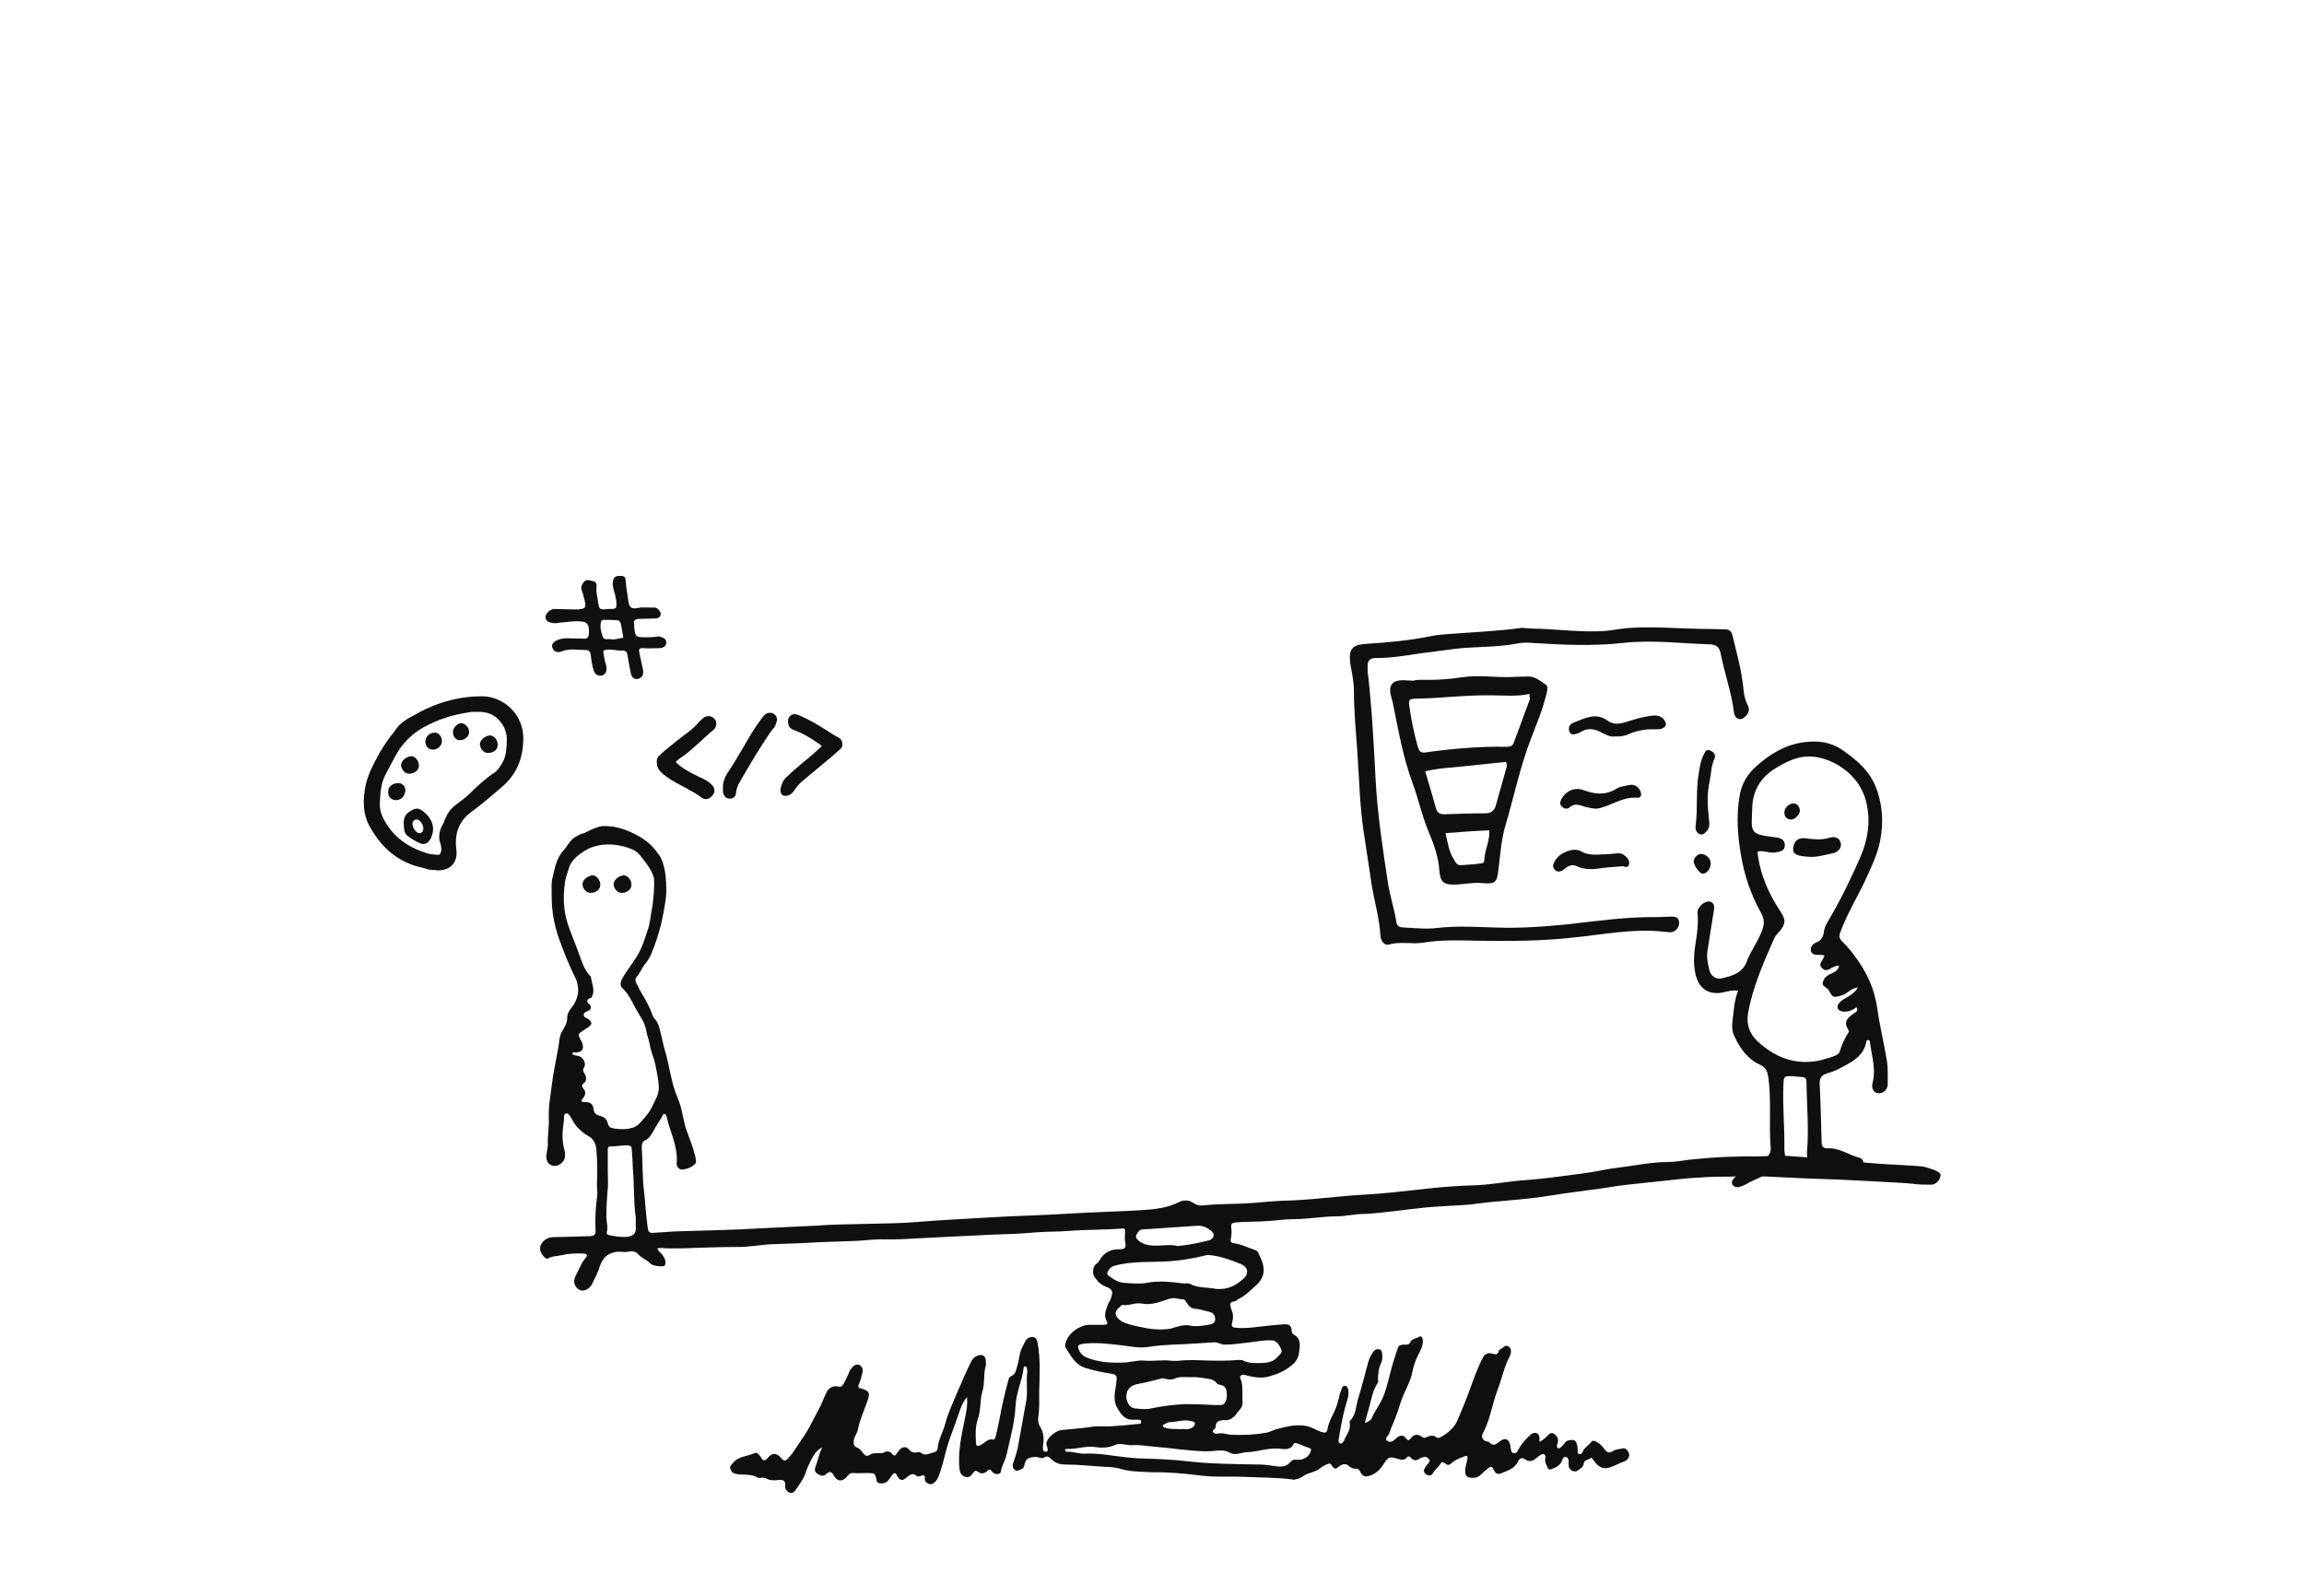 <svg width="664" height="460" viewBox="0 0 664 460" fill="none" xmlns="http://www.w3.org/2000/svg">
<path d="M173.937 187.498C173.801 188.586 174.209 189.539 174.345 190.627C174.481 191.171 174.753 191.715 174.753 192.259C174.889 193.347 174.617 194.435 173.393 194.707C172.169 194.979 171.353 194.163 171.081 193.211C170.673 191.851 170.401 190.355 170.265 188.858C170.129 187.906 169.857 187.362 168.769 187.362C166.456 187.362 164.144 186.818 161.832 187.77C160.744 188.178 159.656 187.906 159.248 186.818C158.704 185.73 159.656 184.914 160.608 184.506C161.56 184.098 162.512 183.962 163.6 183.962C165.232 184.098 166.728 183.962 168.361 184.098C169.313 184.098 169.585 183.69 169.721 182.738C169.857 179.746 169.313 179.066 166.32 179.066C164.688 179.066 162.92 179.338 161.288 179.474C160.744 179.474 160.2 179.746 159.656 179.61C158.704 179.474 157.48 179.338 157.208 178.114C157.072 176.889 158.568 175.529 159.792 175.529C161.696 175.529 163.736 175.665 165.64 175.665C168.905 175.665 169.177 175.257 168.225 172.129C168.089 171.449 167.953 170.905 167.681 170.225C167.272 169.273 167.681 168.457 168.361 167.641C169.177 166.825 170.129 167.369 170.945 167.505C171.897 167.641 172.033 168.593 171.897 169.545C171.761 170.769 172.169 171.993 172.305 173.081C172.713 175.801 172.713 175.801 175.433 175.529C177.745 175.529 177.745 175.529 177.609 173.217C177.473 171.857 176.929 170.497 176.657 169.137C176.521 168.321 176.521 167.505 176.929 166.689C177.473 165.872 178.289 166.009 179.106 166.009C180.058 166.009 180.33 166.689 180.33 167.505C180.466 169.545 180.874 171.585 181.146 173.625C181.418 175.257 182.234 175.529 183.73 175.257C184.954 174.985 186.314 175.121 187.674 175.121C188.354 175.121 189.034 174.985 189.578 175.529C189.986 175.937 190.531 176.481 190.394 177.161C190.258 177.842 189.714 178.25 189.034 178.25C187.402 178.25 185.906 178.386 184.274 178.386C183.05 178.386 182.506 178.794 182.778 180.018C182.778 180.29 182.778 180.562 182.778 180.834C183.05 183.554 183.322 183.69 186.042 183.69C186.994 183.69 187.946 183.69 188.762 183.554C189.17 183.554 189.578 183.418 189.85 183.418C190.803 183.69 192.027 183.962 192.027 185.186C192.027 186.41 190.939 186.818 189.85 186.818C188.354 186.818 186.858 186.954 185.362 186.818C184.274 186.682 184.002 187.226 184.274 188.178C184.546 189.267 184.682 190.355 184.954 191.443C185.09 192.123 185.362 192.939 185.362 193.619C185.362 194.707 184.954 195.387 183.866 195.659C182.778 195.931 182.098 195.251 181.826 194.163C181.418 192.395 181.146 190.763 180.874 188.994C180.738 188.042 180.466 187.498 179.378 187.498C177.473 187.634 175.705 186.818 173.937 187.498ZM179.65 183.826C179.378 182.33 179.242 181.242 178.969 180.018C178.833 179.474 178.697 178.93 178.017 178.794C176.657 178.658 175.297 178.658 173.937 178.658C173.665 178.658 173.257 178.93 173.257 179.066C172.849 180.562 173.121 181.922 173.665 183.418C174.073 184.642 175.161 184.098 175.977 184.234C177.201 184.506 178.289 183.962 179.65 183.826Z" fill="#10100F"/>
<path d="M195.835 218.645C195.971 218.509 196.107 218.509 196.243 218.373C196.379 218.237 196.515 218.237 196.651 218.101C198.555 216.741 200.187 215.245 201.82 213.749C203.044 212.661 204.268 211.437 205.492 210.485C206.036 210.077 206.444 209.397 206.444 208.58C206.444 207.9 206.172 207.356 205.628 206.948C205.22 206.54 204.676 206.404 204.132 206.404C203.724 206.404 203.044 206.54 202.364 207.22C202.228 207.356 202.092 207.492 201.956 207.628C201.683 207.764 201.547 208.036 201.275 208.308C200.187 209.533 198.963 210.621 197.059 211.981C195.427 213.205 193.931 214.429 192.435 215.653C191.755 216.197 191.075 216.741 190.531 217.285C189.986 217.829 189.034 218.509 189.306 219.869C189.306 220.958 189.714 221.774 190.531 222.59C192.571 224.494 195.019 225.718 197.331 226.942C198.963 227.894 200.731 228.71 202.228 229.934C202.636 230.206 203.044 230.342 203.452 230.342C204.132 230.342 204.812 229.934 205.356 229.254C206.172 228.302 206.036 227.214 205.22 226.262C204.676 225.718 204.132 225.31 203.452 224.902C202.908 224.63 202.228 224.222 201.547 223.95C199.507 222.998 197.467 221.91 195.699 220.55C194.747 219.733 194.747 219.597 194.747 219.461C194.883 219.597 194.883 219.325 195.835 218.645Z" fill="#10100F"/>
<path d="M241.535 212.524C240.447 211.98 239.495 211.3 238.407 210.62C235.822 208.988 233.102 207.356 230.246 206.132C229.838 205.996 229.43 205.86 229.022 205.86C228.478 205.86 228.07 205.996 227.662 206.404C226.846 207.22 227.118 208.308 227.254 208.988C227.526 209.94 228.342 210.212 228.886 210.484H229.022C231.198 211.3 233.374 212.524 236.094 214.429C236.366 214.701 236.638 214.837 236.774 214.973C236.774 215.109 236.638 215.245 236.366 215.517C235.958 215.925 235.55 216.197 235.142 216.605C234.19 217.421 233.238 218.373 232.286 219.053C231.062 220.005 229.974 221.093 228.75 222.045C228.07 222.725 227.39 223.269 226.71 223.949C225.621 224.902 225.213 226.126 224.941 227.35C224.805 228.166 225.077 228.574 225.213 228.846C225.349 229.118 225.757 229.39 226.437 229.39C226.71 229.39 226.846 229.39 227.118 229.254C228.07 228.982 228.614 228.302 229.022 227.622C229.702 226.67 230.382 225.854 231.198 225.174C233.646 223.133 236.094 221.093 238.543 219.053C239.631 218.237 240.583 217.285 241.671 216.333C242.215 215.925 242.895 215.381 242.759 214.429C242.759 213.613 242.351 212.932 241.535 212.524Z" fill="#10100F"/>
<path d="M222.901 205.724C222.629 205.452 222.221 205.452 221.813 205.452C221.269 205.452 220.589 205.724 220.181 206.268C219.637 206.812 219.229 207.492 218.821 208.036L218.413 208.58C216.781 210.893 215.421 213.341 214.061 215.653C212.836 217.693 211.612 219.869 210.252 221.91C209.164 223.406 208.212 225.174 208.348 227.214V227.486C208.348 227.758 208.348 227.894 208.348 228.166C208.484 228.71 208.62 230.07 210.252 230.206C212.02 230.206 212.156 228.71 212.156 228.166C212.292 227.35 212.564 226.398 213.244 225.31C216.237 220.141 219.229 214.973 222.629 210.213C222.765 210.077 222.765 210.077 222.901 209.941C223.173 209.669 223.445 209.26 223.581 208.716C224.261 207.22 223.853 206.268 222.901 205.724Z" fill="#10100F"/>
<path d="M444.192 181.241C449.905 181.513 455.753 182.194 461.602 181.922C464.458 181.786 467.178 181.105 470.035 180.969C476.427 180.561 482.684 181.105 489.076 181.241C491.66 181.241 494.245 181.377 496.965 181.377C498.189 181.377 499.005 181.786 499.277 183.146C500.501 188.042 501.861 193.074 502.405 198.107C502.541 199.875 502.813 201.507 503.629 203.139C504.174 204.227 504.174 205.18 503.357 206.132C502.813 206.812 501.997 207.492 501.181 207.22C500.229 207.084 499.821 206.132 499.685 205.18C499.005 199.467 496.965 194.027 495.877 188.314C495.469 186.546 494.789 185.866 492.885 185.73C484.452 185.458 476.019 184.37 467.722 185.322C459.018 186.274 450.313 185.866 441.608 185.322C440.248 185.186 438.752 185.186 437.392 185.458C431.271 186.682 425.015 186.274 418.758 187.09C415.63 187.498 412.502 187.906 409.373 188.314C405.021 188.994 400.805 189.674 396.452 189.674C394.684 189.674 394.14 190.49 394.14 191.986C394.14 192.394 394.14 192.802 394.14 193.347C395.364 203.819 395.908 214.428 396.452 224.901C396.996 234.83 398.492 244.623 399.989 254.416C400.533 258.224 401.893 262.032 402.437 265.841C402.573 267.065 403.661 267.337 404.613 267.337C407.741 267.473 411.005 267.881 414.134 267.473C419.846 266.793 425.559 267.201 431.135 267.337C438.208 267.609 445.144 267.065 452.081 266.385C460.514 265.433 468.946 264.209 477.515 264.345C478.739 264.345 479.963 264.209 481.052 264.209C483.092 264.073 483.772 264.481 483.908 265.841C484.044 267.473 482.684 268.833 481.052 268.697C480.099 268.561 479.147 268.561 478.195 268.425C469.899 267.745 461.874 269.377 453.713 270.193C444.328 271.281 434.944 271.281 425.559 271.145C420.39 271.009 415.358 270.873 410.189 271.689C407.061 272.233 403.661 271.281 400.397 272.233C399.036 272.641 397.948 271.417 397.812 269.513C397.54 264.753 396.18 260.128 395.364 255.368C394.548 249.927 393.732 244.623 392.916 239.182C391.828 231.566 391.692 223.949 391.148 216.332C390.74 210.62 390.196 204.771 390.196 199.059C390.196 196.339 389.516 193.619 389.108 191.034C388.7 187.09 389.652 185.866 393.596 185.594C399.852 185.186 405.973 184.642 412.094 183.418C413.862 183.01 415.766 182.874 417.67 182.738C424.607 182.194 431.679 181.922 438.616 180.969C440.384 181.105 442.288 181.241 444.192 181.241Z" fill="#10100F"/>
<path d="M409.917 195.931C413.59 196.067 417.398 195.795 421.07 195.251C426.103 194.435 431.135 195.387 436.168 195.115C437.528 194.979 438.752 195.115 440.112 194.979C442.288 194.843 443.784 196.203 445.416 197.291C446.368 197.971 445.824 199.059 445.688 200.011C444.6 204.5 442.832 208.716 441.2 212.933C438.072 221.093 436.304 229.662 433.855 237.959C432.631 242.039 432.359 246.527 431.815 250.88C431.407 254.416 430.863 254.824 427.191 254.552C424.607 254.28 422.158 254.824 419.71 254.96C416.174 255.096 415.086 254.416 414.814 250.88C414.542 246.527 412.91 242.583 411.277 238.639C409.645 234.422 408.693 230.07 407.197 225.99C404.341 218.373 402.981 210.348 401.349 202.324C401.213 201.78 401.077 201.235 400.941 200.827C399.988 197.563 401.213 195.931 404.749 196.067C405.565 196.067 406.517 196.203 407.333 196.203C408.149 195.931 408.965 195.931 409.917 195.931ZM440.792 200.011C436.984 200.827 433.583 200.419 430.047 200.419C422.838 200.283 415.63 201.235 408.421 201.372C405.973 201.372 405.837 201.644 406.245 204.092C406.789 207.9 407.605 211.844 408.693 215.517C409.101 216.741 409.645 217.013 410.733 216.877C418.486 215.789 426.375 215.109 434.263 215.245C435.079 215.245 435.76 215.109 436.168 214.293C437.8 210.076 439.296 205.724 440.928 201.508C440.928 201.099 440.792 200.827 440.792 200.011ZM433.991 219.597C430.047 220.005 426.239 220.413 422.43 220.821C418.622 221.229 414.678 221.365 410.733 222.317C411.821 225.99 412.91 229.526 413.862 233.062C414.27 234.422 415.086 234.694 416.31 234.694C420.254 234.558 424.199 234.422 428.143 234.422C429.775 234.422 430.727 233.606 431.135 231.974C432.087 228.438 433.175 224.902 434.127 221.365C434.263 220.821 434.399 220.277 433.991 219.597ZM416.582 240.135C417.262 242.991 417.534 245.439 419.03 247.752C419.438 248.432 419.846 249.384 420.934 249.384C422.974 249.248 425.015 249.112 427.055 248.84C427.327 248.84 427.735 248.432 427.735 248.296C427.735 245.303 429.367 242.583 429.231 239.319C424.879 239.455 420.934 239.863 416.582 240.135Z" fill="#10100F"/>
<path d="M465.546 212.252C464.05 212.524 462.69 211.708 461.33 211.028C459.29 209.94 457.385 209.804 455.481 211.028C455.345 211.164 455.073 211.164 454.937 211.3C453.985 211.572 452.897 212.116 452.353 211.028C451.809 209.804 452.353 208.716 453.441 208.308C456.705 207.084 459.834 205.18 463.37 207.764C464.866 208.852 466.634 208.716 468.402 208.172C470.987 207.356 473.571 206.54 476.291 206.268C477.651 206.132 478.875 206.404 479.691 207.628C480.507 208.716 480.099 209.668 478.739 210.076C478.195 210.212 477.651 210.212 477.107 210.212C474.251 210.076 471.395 210.62 468.81 211.844C467.858 212.116 466.906 212.388 465.546 212.252Z" fill="#10100F"/>
<path d="M459.562 233.062C458.61 232.926 457.658 232.79 456.705 232.518C455.073 231.974 453.713 231.43 452.217 232.79C451.673 233.334 450.721 233.062 450.177 232.518C449.361 231.838 449.633 231.022 450.041 230.206C451.401 227.894 453.849 226.805 456.433 227.758C459.698 228.982 462.69 229.254 465.818 227.349C466.906 226.669 468.266 226.533 469.627 226.261C471.123 225.989 472.211 226.805 472.755 228.03C473.163 228.846 473.027 230.07 471.803 229.934C468.538 229.662 465.682 231.294 462.826 232.382C461.738 232.654 460.786 233.198 459.562 233.062Z" fill="#10100F"/>
<path d="M467.722 249.656C465.274 249.928 463.506 249.928 461.738 250.2C459.154 250.608 456.705 250.744 454.393 249.656C453.033 248.976 451.809 249.656 450.857 250.472C449.905 251.288 448.817 251.56 448.001 250.608C447.185 249.792 447.729 248.704 448.273 247.888C449.633 245.711 453.441 244.215 455.481 245.303C457.521 246.527 459.698 246.391 461.874 246.255C463.234 246.255 464.458 246.119 465.818 245.983C466.498 245.983 467.042 245.847 467.722 246.255C468.81 246.935 469.763 247.888 469.49 249.112C469.218 250.472 467.858 249.656 467.722 249.656Z" fill="#10100F"/>
<path d="M488.668 238.094C489.348 232.926 488.668 227.621 489.62 222.589C489.892 220.821 490.164 219.189 490.98 217.556C491.388 216.74 491.66 215.788 492.885 216.332C493.837 216.74 494.653 217.556 494.109 218.645C493.157 220.685 493.157 222.861 492.749 225.037C491.932 228.573 492.068 232.11 492.477 235.782C492.613 237.142 492.885 238.366 491.932 239.454C491.388 240.134 490.708 240.815 489.756 240.406C488.804 239.862 488.532 239.046 488.668 238.094Z" fill="#10100F"/>
<path d="M493.021 248.84C493.021 250.336 491.933 251.832 490.708 251.832C489.892 251.832 488.26 249.656 488.124 248.432C487.988 247.344 489.212 246.12 490.3 246.12C491.796 246.256 493.021 247.48 493.021 248.84Z" fill="#10100F"/>
<path d="M500.909 285.563C499.005 285.291 497.645 285.835 496.285 286.107C492.341 286.787 489.62 284.883 488.668 280.939C487.852 277.538 488.26 274.274 488.804 270.874C489.212 268.289 489.484 265.705 489.212 263.121C489.076 261.489 491.252 259.585 492.749 259.857C493.837 260.129 494.109 260.945 493.973 262.169C493.293 266.113 492.749 270.058 492.069 274.138C491.797 276.042 492.205 277.81 492.613 279.578C493.021 281.211 494.381 282.299 496.013 282.027C499.005 281.347 502.133 280.53 503.358 277.266C504.446 274.274 506.35 271.826 507.574 268.833C508.39 266.793 508.798 265.297 507.438 262.985C504.582 257.817 502.677 252.24 501.725 246.392C500.773 240.815 500.365 235.239 501.317 229.526C501.861 225.99 503.63 222.998 506.35 220.685C510.022 217.421 514.238 214.837 519.271 214.021C523.623 213.341 527.704 213.749 531.376 216.469C535.048 219.053 538.449 221.909 540.353 226.262C542.529 231.43 542.937 236.871 541.849 242.311C541.033 246.392 539.265 250.064 537.496 253.872C535.184 258.769 532.328 263.393 530.424 268.561C529.88 269.922 530.152 270.602 530.968 271.418C532.192 272.642 533.416 274.002 534.368 275.362C537.904 279.986 540.217 284.883 541.033 290.731C541.713 295.628 542.937 300.524 543.753 305.557C544.161 307.869 544.025 310.317 544.025 312.629C544.025 314.125 542.529 315.349 541.169 315.077C539.945 314.941 539.265 313.717 539.673 312.085C540.761 307.869 539.265 303.924 538.857 299.98C538.177 299.572 537.904 299.844 537.904 300.116C537.224 303.924 534.504 305.693 531.376 307.325C529.88 308.141 528.248 308.957 526.616 309.365C524.711 309.909 524.303 310.997 524.439 312.765C524.711 318.342 524.847 323.918 524.983 329.359C524.983 330.311 525.391 330.991 526.616 330.991C530.016 330.719 532.736 332.895 535.864 333.711C536.952 333.983 537.088 334.799 536.952 335.751C536.68 336.839 536 337.927 534.776 337.791C530.424 337.111 526.071 336.839 521.991 335.071C520.631 334.527 520.767 333.167 520.767 331.943C521.311 325.686 520.767 319.294 520.631 313.037C520.631 310.453 520.631 310.453 517.911 310.317C517.503 310.317 517.095 310.181 516.551 310.181C514.102 310.181 514.102 310.181 513.966 312.765C513.694 319.022 514.374 325.142 514.238 331.399C514.238 331.807 514.374 332.215 514.374 332.623C514.783 335.071 514.646 335.207 512.606 336.567C509.614 338.471 506.078 339.696 502.949 341.464C502.405 341.736 501.725 342.008 501.181 342.144C500.501 342.28 499.821 342.144 499.413 341.6C498.869 340.92 499.141 340.376 499.549 339.832C500.365 338.88 501.045 338.063 502.269 337.519C504.446 336.431 506.486 335.207 508.526 333.983C509.75 333.303 510.43 332.215 510.294 330.719C509.75 324.054 510.566 317.254 509.614 310.453C509.342 308.821 508.934 307.733 507.302 306.917C503.63 305.285 501.453 302.156 499.821 298.62C499.141 297.26 499.141 295.9 499.277 294.404C499.685 291.547 499.685 288.691 500.909 285.563ZM525.799 275.362C525.119 275.226 524.711 275.226 524.303 275.226C523.351 275.226 522.127 275.226 521.855 274.002C521.719 272.914 522.399 272.098 523.351 271.69C524.847 271.146 525.527 269.922 525.663 268.425C525.799 267.337 526.343 266.385 526.888 265.433C530.424 259.449 533.416 253.328 536.136 247.072C538.313 242.039 539.129 236.871 537.904 231.43C536 222.998 528.112 218.645 522.671 218.101C518.319 217.693 514.919 219.461 511.382 221.637C507.302 224.222 505.126 228.03 504.99 232.79C504.718 240.135 504.038 240.407 511.79 241.359C513.694 241.631 514.374 242.311 514.374 243.671C514.374 245.031 513.422 245.439 511.654 245.711C509.886 245.983 508.254 245.031 506.486 245.439C507.166 251.968 509.75 257.681 513.286 262.985C514.646 265.161 514.647 266.113 513.014 268.289C512.47 268.969 511.79 269.514 511.382 270.33C508.254 277.402 505.126 284.475 503.766 292.091C503.221 295.356 504.31 298.076 506.486 300.116C512.198 305.421 518.999 307.597 526.752 305.013C527.976 304.605 529.744 304.197 530.152 303.244C530.696 301.204 531.648 299.3 532.736 297.532C532.872 297.396 532.736 296.988 532.736 296.852C530.968 294.404 532.736 293.18 534.504 291.955C535.048 291.547 535.592 291.275 535.048 290.323C534.64 290.595 534.368 290.731 533.96 291.003C532.328 291.819 530.424 291.819 529.744 290.867C529.2 289.915 529.88 288.827 531.784 287.739C533.008 287.059 534.368 286.379 535.456 284.611C533.28 284.883 532.328 286.515 530.696 286.923C528.384 287.603 528.248 287.603 527.024 285.427C526.752 284.883 526.207 284.747 525.799 284.339C524.983 283.795 525.255 283.115 525.663 282.299C526.207 281.347 527.024 280.939 527.976 280.53C528.928 280.122 529.744 279.578 530.016 278.49C529.472 278.218 529.064 278.49 528.656 278.626C527.432 279.034 526.344 280.394 525.119 279.034C523.759 277.81 525.527 276.858 525.799 275.362Z" fill="#10100F"/>
<path d="M521.039 246.936C520.631 246.936 520.223 246.8 519.679 246.8C517.367 246.528 516.551 245.848 516.823 244.215C517.095 242.311 518.319 241.359 520.359 241.631C522.671 241.903 524.847 242.175 527.16 241.495C528.52 241.087 529.88 241.223 530.424 242.719C530.968 244.079 529.88 245.712 527.976 245.984C525.799 246.392 523.487 247.208 521.039 246.936Z" fill="#10100F"/>
<path d="M518.727 233.607C518.727 234.831 517.095 236.463 515.871 236.191C514.783 236.055 514.239 235.239 514.239 234.151C514.239 232.791 515.735 231.431 517.095 231.567C518.319 231.839 518.591 232.791 518.727 233.607Z" fill="#10100F"/>
<path d="M125.109 250.744C124.565 250.744 124.021 250.744 123.477 250.608C122.253 250.2 119.94 249.656 119.94 249.656C114.636 248.023 110.42 244.759 107.019 239.047C104.979 235.918 104.435 232.246 105.115 227.758C105.659 223.677 107.699 220.141 109.603 216.605L109.739 216.469C110.828 214.565 112.052 212.796 113.412 211.164C113.82 210.62 114.092 210.212 114.5 209.668C115.588 208.308 116.948 207.492 118.308 206.676L118.852 206.404C125.381 202.596 131.909 200.691 138.982 200.691C141.974 200.691 145.103 202.052 147.279 204.228C149.591 206.54 150.815 209.532 150.815 212.796C150.815 218.645 148.775 223.269 144.83 226.67C141.838 229.254 138.982 231.702 135.854 234.014C132.317 236.599 130.957 240.135 131.501 244.759C131.773 246.663 131.365 248.16 130.413 249.248C129.461 250.336 127.965 250.88 126.197 250.88L125.109 250.744ZM138.166 205.18C138.03 205.18 137.758 205.18 137.622 205.18C137.214 205.18 136.942 205.18 136.534 205.18C135.99 205.18 135.582 205.18 135.174 205.316C130.413 205.996 126.333 207.356 122.525 209.396C119.396 211.028 116.948 213.34 115.044 216.061C114.092 217.557 113.276 219.189 112.46 220.685C112.052 221.501 111.508 222.453 111.1 223.269C109.739 225.854 109.603 228.574 109.467 231.43V231.974C109.467 233.198 109.739 234.286 110.284 235.51C112.732 240.543 116.676 243.807 122.389 245.711C123.205 246.119 124.429 246.255 126.197 246.391C126.741 246.391 126.877 246.255 127.149 245.303C127.285 244.895 127.149 244.079 127.013 243.399C126.741 242.719 126.605 242.175 126.605 241.631C126.469 240.135 127.013 238.639 127.421 237.959C127.693 237.415 127.965 237.007 128.101 236.462C128.917 234.558 129.597 233.198 131.909 231.566C133.678 230.342 135.31 228.846 136.806 227.35C138.574 225.718 140.478 223.949 142.654 222.589C143.334 222.045 143.878 221.365 144.422 220.413L144.694 220.005C145.783 218.237 145.919 216.333 146.055 214.157V213.613C146.191 211.436 145.375 209.124 143.742 207.492C142.382 205.996 140.342 205.18 138.166 205.18Z" fill="#10100F"/>
<path d="M116.404 238.367C116.268 236.735 116.268 235.103 117.9 234.015C119.532 232.926 120.484 232.654 121.981 233.879C124.429 235.783 125.653 238.503 124.157 241.631C123.341 243.127 122.389 243.671 120.892 242.991C119.668 242.447 118.58 241.767 117.492 240.951C116.404 240.271 116.404 238.367 116.404 238.367ZM121.437 239.999C122.933 239.047 121.164 235.511 119.532 236.327C117.764 237.143 119.94 240.951 121.437 239.999Z" fill="#10100F"/>
<path d="M118.036 222.998C117.764 222.998 117.492 222.998 117.22 222.862H117.084C116.132 222.318 115.588 221.366 115.588 220.414C115.724 219.053 117.356 217.965 118.58 217.965C118.716 217.965 118.988 217.965 119.124 218.101C120.212 218.509 121.028 220.006 120.62 221.366C120.348 222.182 119.26 222.998 118.036 222.998Z" fill="#10100F"/>
<path d="M140.75 217.013C140.478 217.013 140.206 217.013 139.934 216.877H139.798C138.846 216.333 138.302 215.381 138.302 214.429C138.438 213.069 140.07 211.98 141.294 211.98C141.43 211.98 141.702 211.98 141.838 212.116C142.926 212.525 143.742 214.021 143.334 215.381C143.062 216.333 141.974 217.013 140.75 217.013Z" fill="#10100F"/>
<path d="M114.228 230.614C113.956 230.614 113.548 230.614 113.276 230.478C112.596 230.206 111.644 229.526 111.916 227.758C112.052 226.534 113.412 225.718 114.636 225.718C114.772 225.718 115.044 225.718 115.18 225.718C115.724 225.854 116.268 226.262 116.54 226.67C116.812 227.214 116.948 227.894 116.676 228.574C116.404 229.798 115.316 230.614 114.228 230.614Z" fill="#10100F"/>
<path d="M124.837 216.061C124.565 216.061 124.293 216.061 124.021 215.925C123.477 215.789 123.069 215.381 122.797 214.837C122.525 214.157 122.525 213.477 122.797 212.797C123.205 211.845 124.157 211.165 125.245 211.165C125.517 211.165 125.789 211.165 125.925 211.301C126.469 211.437 126.877 211.981 127.149 212.525C127.421 213.205 127.421 213.885 127.149 214.565C126.605 215.517 125.789 216.061 124.837 216.061Z" fill="#10100F"/>
<path d="M132.59 213.341C132.454 213.341 132.318 213.341 132.182 213.341C131.637 213.205 131.093 212.797 130.821 212.253C130.549 211.709 130.413 210.893 130.685 210.212C131.093 209.26 132.046 208.444 132.998 208.444C133.27 208.444 133.542 208.58 133.814 208.716C134.766 209.26 135.31 210.212 135.174 211.301C134.902 212.525 133.814 213.341 132.59 213.341Z" fill="#10100F"/>
<path d="M554.498 336.295C555.45 336.567 559.258 337.519 559.258 338.607C559.258 340.104 557.898 341.464 556.538 341.464C554.77 341.464 552.866 341.464 551.098 341.192C549.329 340.92 527.568 339.832 525.391 339.832C523.079 339.832 507.438 339.015 506.894 339.015C505.262 338.743 499.413 339.152 498.597 339.152C496.285 339.152 493.973 339.152 491.796 339.288C489.348 339.424 486.764 339.56 484.316 339.832C479.283 340.376 474.115 340.92 469.082 341.464C465.138 341.872 461.33 342.688 457.385 343.096C453.033 343.64 448.545 344.32 444.192 345C440.384 345.544 436.44 345.816 432.495 346.224C430.319 346.36 428.143 346.632 425.831 346.904C422.294 347.448 418.758 347.448 415.222 347.72C409.509 347.992 403.933 348.944 398.22 349.488C396.452 349.624 394.82 349.896 393.052 349.896C390.468 349.896 387.883 350.576 385.435 350.576C381.219 350.576 377.139 351.393 372.922 351.393C370.474 351.393 367.89 351.801 365.442 351.937C362.313 352.209 359.185 352.073 356.057 352.345C355.105 352.481 354.697 352.753 354.833 353.705C354.969 354.929 354.969 356.017 354.697 357.241C354.561 357.921 354.833 358.193 355.513 358.329C357.825 358.601 359.729 359.689 361.905 360.369C362.313 360.505 362.585 360.913 362.721 361.321C363.265 362.546 363.945 363.77 364.081 364.994C364.489 367.17 363.673 368.938 362.041 370.434C360.409 371.93 358.777 373.562 356.737 374.515C356.601 374.515 356.465 374.651 356.465 374.787C355.921 375.331 354.697 374.923 354.561 375.875C354.561 376.555 354.833 377.371 355.105 378.051C355.513 379.139 355.377 380.091 355.105 381.179C354.833 382.131 355.105 382.675 356.057 382.675C358.369 382.947 360.681 382.675 362.857 382.403C365.169 382.131 367.618 381.859 369.93 381.723C371.154 381.587 372.242 381.859 372.242 383.491C372.242 383.899 372.378 384.443 372.922 384.715C374.418 385.532 374.69 386.756 374.554 388.252C374.418 390.292 374.146 392.06 372.378 393.42C370.338 395.188 368.026 396.14 365.442 396.82C363.809 397.229 362.041 397.093 360.273 396.684C359.457 396.548 358.641 396.14 357.961 396.276C356.873 396.684 357.689 397.637 357.825 398.317C358.233 400.221 357.961 402.125 358.097 404.165C358.233 405.797 356.873 406.613 356.193 407.701C355.377 408.79 354.289 409.47 352.792 409.334C351.568 409.334 350.344 409.606 350.344 411.238V411.374C350.344 411.918 348.984 412.19 349.8 413.006C350.208 413.414 351.024 413.142 351.568 413.142C352.792 413.006 353.881 413.55 354.969 413.55C358.233 413.686 361.361 413.55 364.625 413.006C365.85 412.87 367.074 412.054 368.434 411.782C371.018 411.102 373.466 410.558 376.186 410.966C377.955 411.238 379.179 412.19 380.811 412.734C381.899 413.006 382.307 413.142 382.579 411.918C382.851 410.15 383.667 408.654 384.483 407.021C385.299 405.389 385.707 403.621 386.115 401.853C386.251 401.309 386.523 400.765 386.659 400.357C386.795 399.949 386.931 399.405 387.611 399.405C388.291 399.541 388.428 400.085 388.564 400.629C388.836 402.125 388.291 403.485 387.883 404.845C386.931 408.109 386.387 411.374 385.843 414.638C385.707 415.182 385.707 415.862 386.115 415.998C386.795 416.27 387.203 415.59 387.339 415.182C388.019 413.55 389.38 412.054 388.972 410.15C388.972 410.014 388.972 409.742 388.972 409.606C390.876 407.837 390.74 405.253 391.42 403.077C392.508 399.677 393.324 396.14 394.276 392.74C394.548 391.652 395.092 390.564 395.772 389.612C396.316 388.932 396.86 388.796 397.54 388.932C398.22 389.068 398.22 389.748 398.356 390.292C398.356 391.108 398.492 391.924 398.084 392.74C397.268 394.372 397.132 396.004 397.132 397.773C397.132 398.045 397.268 398.317 397.132 398.453C395.364 401.037 395.092 404.301 394.14 407.157C393.868 408.109 393.596 409.062 393.324 410.15C394.412 409.742 395.092 409.47 395.5 408.381C396.452 406.341 397.948 404.437 398.764 402.261C399.716 399.813 400.261 397.229 400.941 394.644C401.485 392.604 402.165 390.564 402.845 388.524C403.117 387.572 404.069 387.572 405.021 387.572C405.701 387.572 406.109 387.572 406.517 386.756C406.925 385.804 408.285 385.804 409.101 385.259C409.645 384.987 409.917 385.532 410.053 386.212C410.189 387.98 409.237 389.476 408.557 390.836C407.877 392.332 407.333 393.828 407.061 395.324C406.653 397.501 405.701 399.405 404.749 401.445C403.933 403.213 403.389 404.981 402.845 406.749C402.301 408.245 401.757 409.742 401.077 411.238C400.669 412.19 400.533 413.278 399.716 414.094C399.444 414.502 399.308 415.046 399.852 415.318C400.397 415.726 400.941 415.59 401.485 415.318C401.893 415.046 402.165 414.774 402.573 414.366C403.389 413.686 404.477 413.55 405.157 414.502C405.701 415.318 406.109 415.182 406.517 414.638C407.469 413.414 408.557 413.142 409.917 414.23C410.461 414.638 410.869 414.366 411.413 414.094C412.23 413.822 413.046 413.55 413.862 414.23C414.134 414.502 414.542 414.502 414.95 414.366C417.262 413.142 419.166 411.51 420.118 409.198C421.342 406.341 422.566 403.349 423.655 400.357C424.743 397.365 425.831 394.236 427.327 391.38C427.871 390.292 428.823 389.748 430.047 390.156C430.999 390.428 431.679 390.564 431.951 389.34C431.951 389.204 432.087 389.068 432.359 388.932C433.175 388.524 433.855 387.436 434.808 388.116C435.76 388.796 435.488 390.156 435.08 390.972C433.447 393.964 432.903 397.229 431.679 400.357C430.047 404.573 429.503 409.198 427.327 413.142C426.783 414.23 427.327 415.182 428.415 415.454C428.687 415.454 429.095 415.59 429.231 415.726C430.319 417.086 431.407 416.134 432.223 415.454C433.583 414.366 434.808 414.638 435.216 416.406C435.352 416.95 435.352 417.494 435.488 418.038C435.624 418.446 435.76 418.854 436.304 418.854C436.848 418.854 437.12 418.718 437.392 418.174C438.208 416.542 439.432 415.046 440.792 413.822C441.336 413.278 442.016 412.734 442.968 413.142C443.648 413.55 443.784 414.366 443.648 415.046C443.648 415.182 443.648 415.318 443.784 415.59C444.6 415.046 445.416 414.502 445.96 413.822C446.505 413.278 446.913 412.87 447.593 413.142C448.273 413.414 448.817 413.958 448.953 414.774C449.089 415.318 448.953 415.862 448.817 416.27C448.681 416.678 448.545 417.086 448.953 417.358C449.361 417.63 449.769 417.222 450.041 416.95C450.313 416.678 450.721 416.406 450.857 415.998C451.537 415.046 452.489 415.046 453.305 415.046C454.257 415.182 454.393 415.998 454.529 416.678C454.665 416.95 454.665 417.358 454.665 417.63C454.801 418.174 454.393 418.99 455.209 419.126C455.889 419.262 456.161 418.446 456.297 418.038C456.841 417.086 457.93 416.542 458.61 415.59C459.018 415.046 459.562 415.318 460.106 415.59C461.194 416.134 461.874 416.95 462.554 417.902C463.234 418.718 463.914 418.854 464.73 418.31C465.682 417.63 466.634 417.766 467.586 417.494C468.538 417.222 469.218 418.174 469.491 418.99C469.763 419.942 468.946 420.895 468.266 421.167C466.634 421.711 465.138 422.663 463.506 423.071C461.874 423.479 460.514 422.663 459.562 421.303C459.154 420.895 458.746 419.942 458.474 420.215C457.793 420.895 456.569 420.623 456.433 421.847C456.297 422.935 455.345 423.343 454.665 423.887C453.577 424.567 452.081 423.615 452.081 422.391C452.081 422.119 452.081 421.711 452.081 421.439C452.081 420.759 451.945 420.079 451.265 419.943C450.585 419.806 450.313 420.487 450.177 421.031C449.633 422.391 448.273 423.071 447.049 423.479C446.097 423.887 445.96 422.799 445.688 422.255C445.416 421.847 445.416 421.439 445.28 421.031C445.28 420.351 445.688 419.398 444.872 419.126C444.328 418.99 443.512 419.67 442.832 420.215C441.608 421.303 440.656 421.439 439.296 420.487C438.48 419.943 437.8 420.623 437.528 421.167C436.576 423.343 434.399 423.887 432.495 424.703C431.407 425.111 430.863 424.431 430.455 423.615C430.047 422.663 429.775 422.527 428.823 423.207C428.007 423.887 427.191 424.703 426.375 425.383C425.967 425.655 425.559 425.927 425.015 425.927C422.566 426.199 421.886 425.247 422.43 422.527C422.566 421.983 422.702 421.439 422.838 420.895C423.11 419.534 422.838 419.398 421.614 419.943C420.526 420.351 419.166 420.895 418.35 421.711C417.534 422.527 416.99 422.255 416.31 421.711C415.766 421.303 415.494 421.303 415.086 421.983C414.542 422.935 413.454 423.615 412.91 424.703C412.502 425.383 411.822 425.383 411.005 424.975C410.325 424.431 410.189 423.887 410.597 423.207C410.869 422.663 411.277 422.255 411.686 421.711C411.958 421.303 412.23 421.031 411.822 420.623C411.549 420.215 411.141 419.806 410.461 419.943C410.053 420.079 409.645 420.079 409.237 420.351C408.149 421.167 407.333 421.031 406.517 420.079C406.109 419.67 405.837 419.67 405.429 420.079C404.749 421.031 403.797 420.759 402.845 420.487C400.533 419.806 400.125 419.806 398.764 421.983C397.948 423.343 396.86 424.431 395.364 425.111C393.46 425.927 392.644 425.655 391.828 423.887C391.556 423.343 391.148 423.343 390.74 423.343C389.924 423.343 389.244 423.071 388.564 422.391C387.475 421.575 386.387 422.255 385.571 422.935C385.027 423.479 384.619 423.343 384.211 422.935C383.803 422.663 383.667 421.711 382.987 421.847C382.171 422.119 381.355 422.527 380.811 422.935C379.587 424.023 378.227 424.295 376.73 424.839C375.642 425.247 374.826 426.199 373.602 426.335C373.33 426.335 373.194 426.607 372.786 426.471C367.89 425.791 362.993 425.927 358.233 425.655C354.425 425.519 350.616 425.791 346.808 425.383C343.408 424.975 339.871 424.567 336.471 424.431C334.567 424.295 332.663 424.431 330.759 424.295C328.174 424.159 325.454 424.159 322.87 423.343C321.374 422.935 319.878 422.799 318.381 422.799C314.437 422.527 310.629 422.119 306.684 422.119C305.188 422.119 303.828 421.439 302.876 420.487C302.332 419.943 301.788 419.534 300.972 420.079C300.156 420.623 299.204 419.806 298.252 419.943C296.484 420.079 295.667 420.351 295.259 422.119C295.123 422.663 294.987 423.207 294.579 423.343C293.899 423.615 293.083 424.295 292.403 423.615C291.587 422.935 291.859 421.983 292.131 421.303C292.811 419.398 293.355 417.494 293.627 415.59C294.307 411.51 295.123 407.565 295.803 403.485C296.212 400.765 295.667 398.045 296.076 395.324C296.076 395.052 295.939 394.644 295.939 394.372C295.939 394.1 295.803 393.828 295.395 393.828C295.123 393.828 294.987 394.1 294.987 394.372C294.579 398.045 292.811 401.445 292.675 405.253C292.403 410.286 291.043 415.046 289.955 419.807C289.547 421.303 288.595 422.663 288.459 424.159C288.323 425.111 286.555 425.111 285.875 424.159C285.467 423.479 285.059 423.343 284.515 424.023C283.698 424.703 282.746 424.975 281.794 424.159C281.114 423.751 280.706 424.023 280.434 424.567C279.89 425.383 279.21 426.063 278.122 425.655C276.898 425.247 276.626 424.295 276.49 423.207C276.082 418.446 277.034 413.958 277.986 409.334C278.394 407.293 278.938 405.117 278.666 402.669C277.85 403.757 277.306 404.709 276.898 405.797C275.81 408.926 274.722 411.918 273.634 414.91C272.409 418.446 271.865 421.983 270.505 425.519C269.689 427.559 268.193 428.511 266.833 427.151C266.153 426.471 266.969 425.383 266.153 425.247C265.609 425.111 264.793 425.927 264.113 425.383C263.161 424.567 262.481 424.839 261.529 425.655C260.032 427.015 259.352 426.879 258.4 425.111C257.992 424.295 257.584 424.567 257.04 425.247C256.224 426.335 255.68 427.695 253.912 427.559C253.096 427.559 252.688 427.287 252.552 426.335C252.144 424.431 252.008 424.703 250.104 424.567C248.607 424.567 247.111 424.703 245.751 424.567C245.071 424.567 244.799 424.839 244.391 425.247C242.895 427.287 241.263 427.151 240.175 425.111C239.631 424.023 238.815 424.159 238.135 424.839C237.318 425.655 236.638 425.383 235.686 424.839C234.734 424.295 234.734 423.615 235.006 422.799C235.686 421.031 236.094 418.99 236.91 417.222C235.414 417.902 234.598 419.262 233.918 420.487C233.238 421.847 232.558 423.207 232.15 424.567C231.606 426.199 230.518 427.695 229.566 429.055C229.158 429.735 228.614 430.551 227.662 430.279C226.846 430.007 226.165 429.191 226.301 428.375C226.438 426.607 225.621 426.471 224.261 426.607C223.037 426.743 221.813 426.743 220.589 426.063C220.317 425.927 219.909 425.927 219.637 425.927C219.229 425.927 218.685 426.063 218.413 425.927C216.509 424.703 214.196 425.247 212.156 424.839C211.34 424.703 210.796 424.295 210.524 423.479C210.116 422.663 210.796 422.255 211.204 421.711C212.836 419.67 215.285 419.806 217.461 418.854C218.277 418.446 218.821 419.398 219.229 419.943C219.773 420.895 220.181 421.439 221.269 420.215C222.629 418.582 223.853 418.718 225.213 420.351C225.893 421.167 226.438 421.167 227.118 420.351C229.022 418.31 230.246 415.862 231.878 413.686C233.374 411.374 234.462 408.926 235.822 406.477C236.774 404.845 237.318 403.077 238.135 401.445C238.815 399.949 240.175 399.269 241.807 399.677C242.487 399.813 242.759 399.405 243.031 398.997C243.575 397.909 244.255 396.82 244.663 395.596C244.935 394.78 245.479 394.372 245.887 393.828C246.295 393.42 246.975 393.148 247.655 393.42C248.335 393.828 248.743 394.508 248.607 395.324C248.335 396.548 248.063 397.773 247.519 398.997C247.111 399.813 247.519 400.085 248.199 400.221C250.648 400.901 250.784 401.581 249.968 403.893C249.015 406.613 247.791 409.198 247.247 412.054C246.975 413.278 246.023 414.23 246.023 415.59C246.023 416.406 246.159 416.814 246.703 417.086C247.655 417.494 248.199 418.038 248.743 418.854C249.287 419.534 249.832 419.942 250.784 419.262C251.328 418.854 252.144 418.854 252.824 418.854C253.504 418.854 254.184 418.99 254.864 418.582C255.816 418.174 256.496 418.31 257.176 419.126C257.584 419.67 258.128 419.67 258.4 418.99C258.672 418.582 258.944 418.31 259.216 417.902C260.168 416.95 261.12 416.814 261.937 417.766C262.617 418.582 263.433 418.854 264.385 418.582C264.657 418.582 265.201 418.446 265.337 418.718C266.697 419.806 267.921 418.854 269.281 418.582C269.825 418.446 270.097 418.038 270.233 417.494C270.369 415.046 271.729 412.87 272.409 410.422C273.226 407.157 274.722 404.165 275.946 401.173C277.17 398.317 278.394 395.46 279.754 392.74C280.162 391.788 280.842 390.972 281.93 390.7C283.154 390.292 283.97 390.836 284.106 392.06C284.106 392.74 284.242 393.556 283.97 394.1C283.426 396.412 283.834 398.725 283.154 400.901C282.338 403.621 282.746 406.477 281.794 409.062C281.114 410.966 281.114 413.278 281.25 415.454C281.25 416.95 281.658 417.086 283.018 416.27C283.97 415.726 284.787 414.638 286.147 414.91C286.691 415.046 286.827 414.366 286.963 413.958C287.643 411.238 288.187 408.382 288.731 405.525C289.275 402.941 289.955 400.221 290.635 397.637C290.771 397.229 291.043 396.821 291.315 396.684C292.811 396.14 292.811 394.78 293.219 393.556C293.763 391.788 293.763 389.748 294.715 388.116C294.987 387.572 295.259 387.028 295.531 386.484C296.076 385.668 296.892 385.259 297.844 385.396C298.796 385.668 298.932 386.484 299.068 387.3C299.884 391.924 299.612 396.548 299.476 401.173C299.476 403.621 299.612 406.069 299.204 408.654C299.068 409.606 299.34 410.558 299.748 411.238C300.972 413.142 300.836 415.046 300.564 416.95C300.564 417.222 300.564 417.494 300.564 417.766C300.7 418.31 300.972 418.446 301.516 418.446C302.06 418.31 301.924 417.902 301.924 417.494C301.788 416.814 301.38 416.27 301.652 415.59C302.06 414.23 304.372 412.326 305.868 412.19C308.861 411.918 311.853 411.646 314.709 411.238C316.477 410.966 318.381 411.238 320.15 411.102C322.734 410.966 325.454 410.694 328.038 410.422C328.446 410.422 328.99 410.422 328.854 409.742C328.854 409.198 328.31 409.198 327.902 409.198C327.222 409.198 326.542 409.198 325.862 409.198C323.958 408.926 323.006 407.565 322.054 405.933C320.422 403.213 321.646 400.493 321.782 397.773C321.918 396.684 321.646 396.14 320.558 396.004C317.837 395.596 315.253 395.052 312.669 394.236C311.445 393.828 310.493 393.148 309.677 392.196C308.725 391.108 308.045 389.884 307.228 388.66C306.684 387.844 307.092 387.028 307.364 386.348C308.317 383.899 311.445 381.859 314.029 381.859C315.389 381.859 316.749 381.859 318.245 381.859C318.925 381.859 319.47 381.587 318.925 380.771C317.973 379.003 318.789 377.507 319.334 375.875C319.47 375.331 320.014 374.923 320.15 374.243C320.83 372.202 320.694 371.658 318.653 370.842C317.157 370.298 316.205 369.21 315.389 367.986C314.709 367.034 314.981 364.858 315.933 364.314C316.477 363.906 316.885 363.362 317.157 362.818C318.381 360.913 320.15 360.097 322.326 360.097C324.366 360.097 324.638 359.689 324.23 357.649C324.094 356.833 324.23 356.017 324.23 355.201C324.366 354.249 324.094 353.977 323.142 354.113C318.109 354.521 312.941 354.385 307.909 354.793C304.916 355.065 301.788 354.929 298.66 355.201C294.307 355.609 289.955 355.745 285.603 355.881C280.978 356.153 276.354 356.289 271.729 356.561C268.193 356.697 264.793 356.969 261.257 357.105C259.08 357.241 257.04 357.241 254.864 357.241C252.28 357.105 249.696 357.513 247.111 357.649C243.303 357.785 239.495 357.921 235.686 358.057C231.47 358.329 227.254 358.465 223.173 358.601C220.589 358.601 218.005 359.145 215.421 359.281C214.332 359.417 213.244 359.417 212.156 359.417C206.852 359.417 201.411 359.689 196.107 359.825C194.475 359.825 192 359.825 192 359.825C192 359.825 189.364 359.456 189.5 360C189.5 360.408 190.802 361.457 190.938 361.729C191.618 362.682 192.027 363.634 191.618 364.722C191.346 365.266 188.218 364.994 187.402 364.178C186.45 363.09 184.954 362.682 184.002 361.593C183.322 360.777 182.37 360.505 181.146 360.777C179.649 361.049 178.153 360.505 176.657 361.049C174.617 361.593 173.529 363.09 172.849 364.994C172.305 366.762 171.489 368.394 170.673 370.026C169.857 371.522 168.496 372.202 167.408 371.93C165.64 371.386 164.96 369.346 165.912 367.714C166.864 365.946 167.544 363.906 168.905 362.41C169.449 361.729 169.041 361.457 168.36 361.321C166.048 361.185 163.736 361.321 161.424 361.865C160.336 362.137 159.112 362.001 158.024 362.682C157.344 363.09 156.663 362.137 156.255 361.593C155.575 360.641 155.439 359.553 155.983 358.601C156.663 357.377 157.888 356.561 159.928 356.561C162.648 356.561 169.313 356.289 169.993 356.289C171.353 356.289 171.761 355.745 171.625 354.385C171.489 351.393 171.625 348.264 172.033 345.272C172.305 344.048 172.033 342.824 172.033 341.464C172.169 338.199 172.169 334.935 171.897 331.671C171.761 330.039 171.353 328.407 169.585 327.454C167.68 326.366 166.048 324.87 164.96 322.83C164.96 322.694 164.824 322.694 164.824 322.558C164.416 321.878 163.872 320.79 163.192 320.926C162.24 321.062 162.648 322.286 162.512 322.966C162.104 325.822 161.832 328.543 162.648 331.399C162.92 332.079 162.784 332.895 162.784 333.575C162.648 335.071 160.744 336.295 159.384 336.023C158.296 335.751 157.616 335.071 157.48 333.847C157.344 332.487 157.888 331.127 157.888 329.903C157.752 327.318 158.296 324.87 158.16 322.286C158.024 318.886 158.704 315.485 159.112 312.085C159.656 307.733 160.744 303.652 161.288 299.3C161.424 298.484 161.696 297.668 162.24 296.852C162.92 295.764 163.464 294.676 163.464 293.316C163.464 292.091 164.144 291.139 164.824 290.323C167.136 287.195 167.136 284.203 165.368 280.938C164.416 279.034 162.376 274.138 162.24 273.594C161.152 270.874 160.2 268.153 159.656 265.297C159.112 262.713 158.976 260.129 158.976 257.544C158.976 256.048 158.84 254.416 159.248 252.92C159.928 250.2 160.336 247.344 162.376 245.167C163.464 243.943 164.144 242.311 165.64 241.359C166.456 240.815 167.408 240.271 168.36 240.135C168.36 240.135 169.177 239.727 169.721 239.455C170.265 239.183 172.305 238.231 173.665 238.095C177.473 237.959 180.738 239.183 184.002 240.951C186.858 242.583 188.232 244.052 190 246.5C191.904 249.356 192 254 192.027 256.864C192.053 259.729 190.5 266.5 190.5 266.5C190.5 266.5 189.578 269.922 188.898 271.826C188.082 273.866 187.538 275.906 186.042 277.674C185.09 278.762 184.546 280.394 183.458 281.619C183.05 282.027 183.05 282.843 183.458 283.523C184.002 284.339 184.274 285.291 184.818 286.107C186.042 288.147 187.266 290.323 188.082 292.635C188.218 292.908 188.218 293.044 188.354 293.316C189.986 294.812 190.122 296.852 190.666 298.892C191.074 300.66 191.482 302.428 192.027 304.196C192.707 306.781 193.115 309.365 193.795 311.949C194.203 313.853 195.019 315.621 195.699 317.526C196.787 320.382 196.923 323.374 198.011 326.23C198.827 328.543 199.779 330.719 200.323 333.167C200.459 333.983 200.867 334.935 200.323 335.479C199.371 336.431 198.011 336.975 196.651 337.111C195.699 337.111 194.883 336.295 195.019 335.207C195.427 330.447 193.115 326.366 192.163 322.014C192.027 321.606 191.891 321.062 191.482 321.062C191.074 321.062 190.938 321.47 190.802 321.878C189.986 323.238 189.034 324.598 188.354 325.958C187.674 327.046 187.13 328.135 185.906 328.679C185.09 329.087 184.954 329.767 184.954 330.583C185.226 334.935 185.09 339.288 185.634 343.64C186.042 347.176 186.178 350.713 186.722 354.249C186.858 355.201 187.538 355.473 188.354 355.337C190.394 355.201 192.571 355.065 194.611 354.929C203.179 354.657 211.884 354.521 220.453 353.977C225.213 353.705 229.974 353.569 234.87 353.297C240.039 352.889 245.071 352.889 250.24 352.753C255 352.617 259.624 352.617 264.385 352.209C270.777 351.665 277.306 351.393 283.698 350.985C292.131 350.44 300.428 350.304 308.861 349.76C315.525 349.352 322.326 349.216 328.99 348.808C332.663 348.536 336.335 348.264 339.735 346.496C341.095 345.816 342.728 345.816 343.952 346.768C344.768 347.312 345.72 347.584 346.536 347.448C350.344 347.04 354.289 347.04 358.097 346.904C361.905 346.768 365.85 346.224 369.658 346.088C377.683 345.952 385.571 344.728 393.46 344.32C398.764 344.048 404.069 343.368 409.373 342.824C414.95 342.144 420.39 341.736 425.967 341.6C430.727 341.328 435.488 340.376 440.248 340.104C445.688 339.696 450.993 338.879 456.297 338.199C459.698 337.791 462.826 336.975 466.226 336.567C470.987 336.023 475.747 334.935 480.643 334.935C482.684 334.935 484.86 334.527 486.9 334.255C489.756 333.983 492.476 333.711 495.333 333.575C496.693 333.439 502.405 333.303 503.357 333.303C506.622 333.439 509.886 333.167 513.15 333.031C513.558 333.031 520.087 333.575 520.767 333.575C525.255 333.575 535.048 334.663 535.728 334.663C534.64 335.343 552.866 335.887 554.498 336.295ZM188.5 253.5C188.372 251.28 185.368 247.564 184.002 246C182.636 244.436 175.161 241.767 169.313 244.759C167.136 245.983 164.688 247.752 164.008 250.064C163.328 252.376 162.92 253.192 162.784 254.552C162.24 258.633 162.376 262.713 163.736 266.657C164.688 269.377 165.912 272.234 166.864 274.954C167.68 277.13 168.36 279.578 170.129 281.347C170.401 281.619 170.265 281.891 170.401 282.163C170.673 283.931 171.625 285.699 170.401 287.603C167.952 288.283 170.129 289.643 170.129 289.779C171.081 291.955 167.136 291.139 168.496 293.18C168.496 293.18 170.265 293.86 170.401 294.812C170.673 295.764 168.224 296.716 166.864 297.94C166.456 298.348 167.68 300.252 167.816 300.66C168.36 302.428 167.816 303.244 165.912 303.38C165.64 303.38 165.096 303.108 164.96 303.652C164.96 304.06 165.504 304.06 165.776 304.196C166.048 304.196 166.32 304.332 166.592 304.332C167.952 304.605 169.041 306.373 168.36 307.597C167.816 308.413 168.088 308.821 168.496 309.501C169.041 310.453 169.177 311.541 168.224 312.221C167.544 312.765 167.68 313.173 168.088 313.717C168.905 314.533 168.769 315.621 168.088 316.438C166.864 317.662 168.088 317.662 168.769 317.662C170.265 317.662 170.945 318.342 171.081 319.838C171.217 320.79 171.761 321.334 172.849 321.606C174.073 321.878 174.889 322.558 175.161 323.782C175.433 324.87 175.977 325.142 177.065 325.278C178.833 325.55 180.356 325.5 181.356 325.278C182.356 325.057 182.61 325.044 183.5 324.5C184.39 323.956 187.138 320.742 187.818 319.246C188.634 317.342 189.994 315.574 189.858 313.125C189.722 310.677 189.306 309.312 188.898 307C188.626 305.504 187.682 303.196 187.41 301.836C187.138 300.068 186.458 298.436 186.186 296.804C185.778 294.492 184.282 292.724 183.194 290.683C182.105 288.643 181.153 286.467 179.385 284.835C178.705 284.155 178.705 283.339 179.249 282.251C180.337 280.074 181.969 278.17 183.33 275.994C185.098 273.274 185.914 270.282 186.866 267.425C187.41 265.657 187.546 263.481 187.954 261.577C188.362 258.857 188.628 255.72 188.5 253.5ZM330.078 392.196C332.527 392.332 334.975 391.924 337.423 392.196C338.783 392.332 340.143 392.196 341.503 392.06C344.496 391.924 347.488 392.196 350.344 392.196C352.112 392.196 353.881 392.196 355.785 392.06C356.601 392.06 357.553 391.788 358.369 392.196C359.457 392.74 360.681 392.876 361.905 392.876C364.217 392.876 366.666 393.012 368.298 390.972C368.842 390.428 369.658 389.884 369.25 388.932C368.706 387.708 367.89 386.348 366.53 386.348C364.489 386.212 362.449 386.62 360.273 386.892C357.825 387.164 355.377 387.572 352.928 387.572C351.976 387.572 351.024 386.892 349.936 386.892C345.856 387.164 341.911 387.436 337.831 387.572C335.519 387.708 333.071 387.844 330.759 388.252C328.174 388.66 325.454 387.98 322.734 387.708C319.198 387.3 315.797 386.892 312.261 387.3C310.629 387.572 310.357 387.844 311.037 389.34C311.445 390.156 312.125 390.836 313.077 391.244C316.341 392.604 319.878 392.876 323.414 392.74C325.726 392.74 327.902 391.924 330.078 392.196ZM350.48 371.522C353.608 371.658 355.513 370.978 358.097 368.802C360.001 367.306 359.865 365.266 357.553 364.314C354.561 363.09 351.568 362.001 348.304 361.729C348.032 361.729 347.624 361.729 347.352 361.865C344.088 362.682 340.823 363.226 337.423 363.498C331.983 363.906 326.406 363.362 321.102 364.858C320.15 365.13 319.606 365.81 319.198 366.626C318.789 367.306 319.606 367.85 320.286 368.258C321.374 369.074 322.598 369.618 323.822 369.754C325.998 369.89 328.31 370.162 330.486 369.754C334.023 369.074 337.287 369.482 340.687 369.89C341.367 370.026 342.32 369.754 342.864 370.026C345.448 371.386 348.304 370.978 350.48 371.522ZM373.738 420.759C375.778 420.895 377.411 419.806 377.819 418.038C377.955 417.63 377.683 417.494 377.275 417.358C376.05 416.95 374.962 416.406 373.738 415.998C373.33 415.862 372.922 415.862 372.786 416.27C372.106 417.766 370.474 417.766 369.386 417.63C365.85 417.086 362.721 418.446 359.321 418.582C357.689 418.582 356.057 419.67 354.425 418.718C353.064 417.902 351.568 418.038 350.072 418.174C349.12 418.31 348.168 418.31 347.216 418.31C342.32 418.174 337.423 417.358 332.391 416.95C330.486 416.814 328.446 416.406 326.406 416.542C324.638 416.678 322.87 415.726 321.238 416.542C319.334 417.358 317.293 417.358 315.661 417.086C312.805 416.678 310.221 417.766 307.501 417.63C307.228 417.63 306.956 417.63 306.956 418.038C306.956 418.31 307.228 418.446 307.501 418.446C309.269 418.31 310.901 419.126 312.805 418.99C315.797 418.854 318.653 419.262 321.51 419.67C323.686 419.943 325.862 420.215 328.038 420.351C332.663 420.487 337.423 420.623 342.047 421.167C348.984 421.983 355.921 421.983 362.857 422.119C363.945 422.119 365.033 422.255 366.122 422.391C368.162 422.663 370.338 423.343 371.97 421.303C372.514 420.759 373.058 420.623 373.738 420.759ZM350.48 404.981C351.16 404.845 352.112 405.253 352.792 404.573C353.745 403.485 353.609 402.125 353.472 400.901C353.336 399.949 352.656 399.269 351.568 399.133C351.024 399.133 350.616 398.725 350.344 398.317C349.936 397.909 349.392 397.637 348.712 397.501C346.944 397.229 345.176 396.821 343.272 396.957C341.639 396.957 340.007 396.684 338.511 397.365C337.695 397.773 336.607 397.637 335.655 397.365C335.247 397.229 334.975 397.229 334.567 397.365C332.527 397.909 330.35 398.453 328.174 398.861C326.406 399.133 324.91 399.949 324.638 401.989C324.366 403.621 325.454 405.797 326.95 405.933C328.582 406.069 330.214 406.341 331.847 405.933C335.111 405.253 338.375 404.845 341.639 404.709C344.36 404.709 347.352 404.845 350.48 404.981ZM343.272 382.131C344.904 382.403 346.536 382.131 348.168 381.859C349.12 381.723 350.208 381.451 350.208 380.227C350.208 379.139 349.664 378.323 348.304 378.051C347.08 377.779 345.856 377.371 344.632 377.235C343.68 377.235 343 376.827 342.456 376.147C342.047 375.603 341.503 374.515 341.095 374.515C339.735 374.515 338.375 373.835 336.879 374.379C334.431 375.195 331.847 376.283 329.126 375.739C327.222 375.331 325.454 376.419 323.55 376.147C323.278 376.147 323.006 376.283 322.87 376.555C320.966 378.051 321.102 379.411 323.142 380.771C324.774 381.723 326.542 381.995 328.31 382.403C331.303 383.083 334.295 383.491 337.423 382.947C339.327 382.403 341.231 381.587 343.272 382.131ZM339.327 359.145C342.728 358.873 345.584 358.193 348.44 357.513C349.8 357.105 350.208 355.745 349.256 354.929C348.032 353.977 346.808 353.161 345.04 353.297C339.735 353.705 334.431 353.977 329.126 354.385C328.31 354.385 327.902 355.337 327.494 355.881C327.222 356.425 327.494 357.105 328.038 357.513C328.582 358.057 329.262 358.329 329.942 358.601C333.207 359.689 336.471 358.329 339.327 359.145ZM183.221 354.385C183.221 354.249 183.221 351.257 183.221 350.849C182.541 346.224 182.813 341.6 182.405 337.111C182.269 334.935 182.269 332.895 181.997 330.719C181.861 329.495 177.065 330.583 176.113 330.447C175.569 330.311 175.161 330.583 175.161 331.263C175.161 333.303 175.161 335.479 175.161 337.519C175.161 339.288 175.297 340.92 175.161 342.688C174.889 345.408 174.753 348.128 174.753 350.849C174.753 352.209 175.297 353.569 174.889 355.065C174.753 355.609 175.025 355.881 175.569 356.017C178.289 356.561 183.085 357.377 183.221 354.385ZM339.871 411.918C340.959 411.782 342.184 412.19 343.272 411.646C343.816 411.374 344.36 410.966 344.36 410.286C344.224 409.606 343.544 409.742 343.136 409.606C341.367 409.062 339.599 409.742 337.831 409.878C337.151 409.878 336.471 409.878 335.791 410.422C335.519 410.558 335.111 410.558 335.111 410.966C335.247 411.374 335.519 411.51 335.927 411.51C337.151 412.054 338.511 411.782 339.871 411.918Z" fill="#10100F"/>
<path d="M170.313 257.353C170.041 257.353 169.769 257.353 169.497 257.217H169.361C168.408 256.673 167.864 255.721 167.864 254.769C168 253.408 169.633 252.32 170.857 252.32C170.993 252.32 171.265 252.32 171.401 252.456C172.489 252.864 173.305 254.36 172.897 255.721C172.625 256.537 171.537 257.353 170.313 257.353Z" fill="#10100F"/>
<path d="M179.289 257.353C179.017 257.353 178.745 257.353 178.473 257.217H178.337C177.385 256.673 176.841 255.721 176.841 254.769C176.977 253.408 178.609 252.32 179.833 252.32C179.969 252.32 180.241 252.32 180.377 252.456C181.465 252.864 182.282 254.36 181.874 255.721C181.601 256.537 180.513 257.353 179.289 257.353Z" fill="#10100F"/>
</svg>
